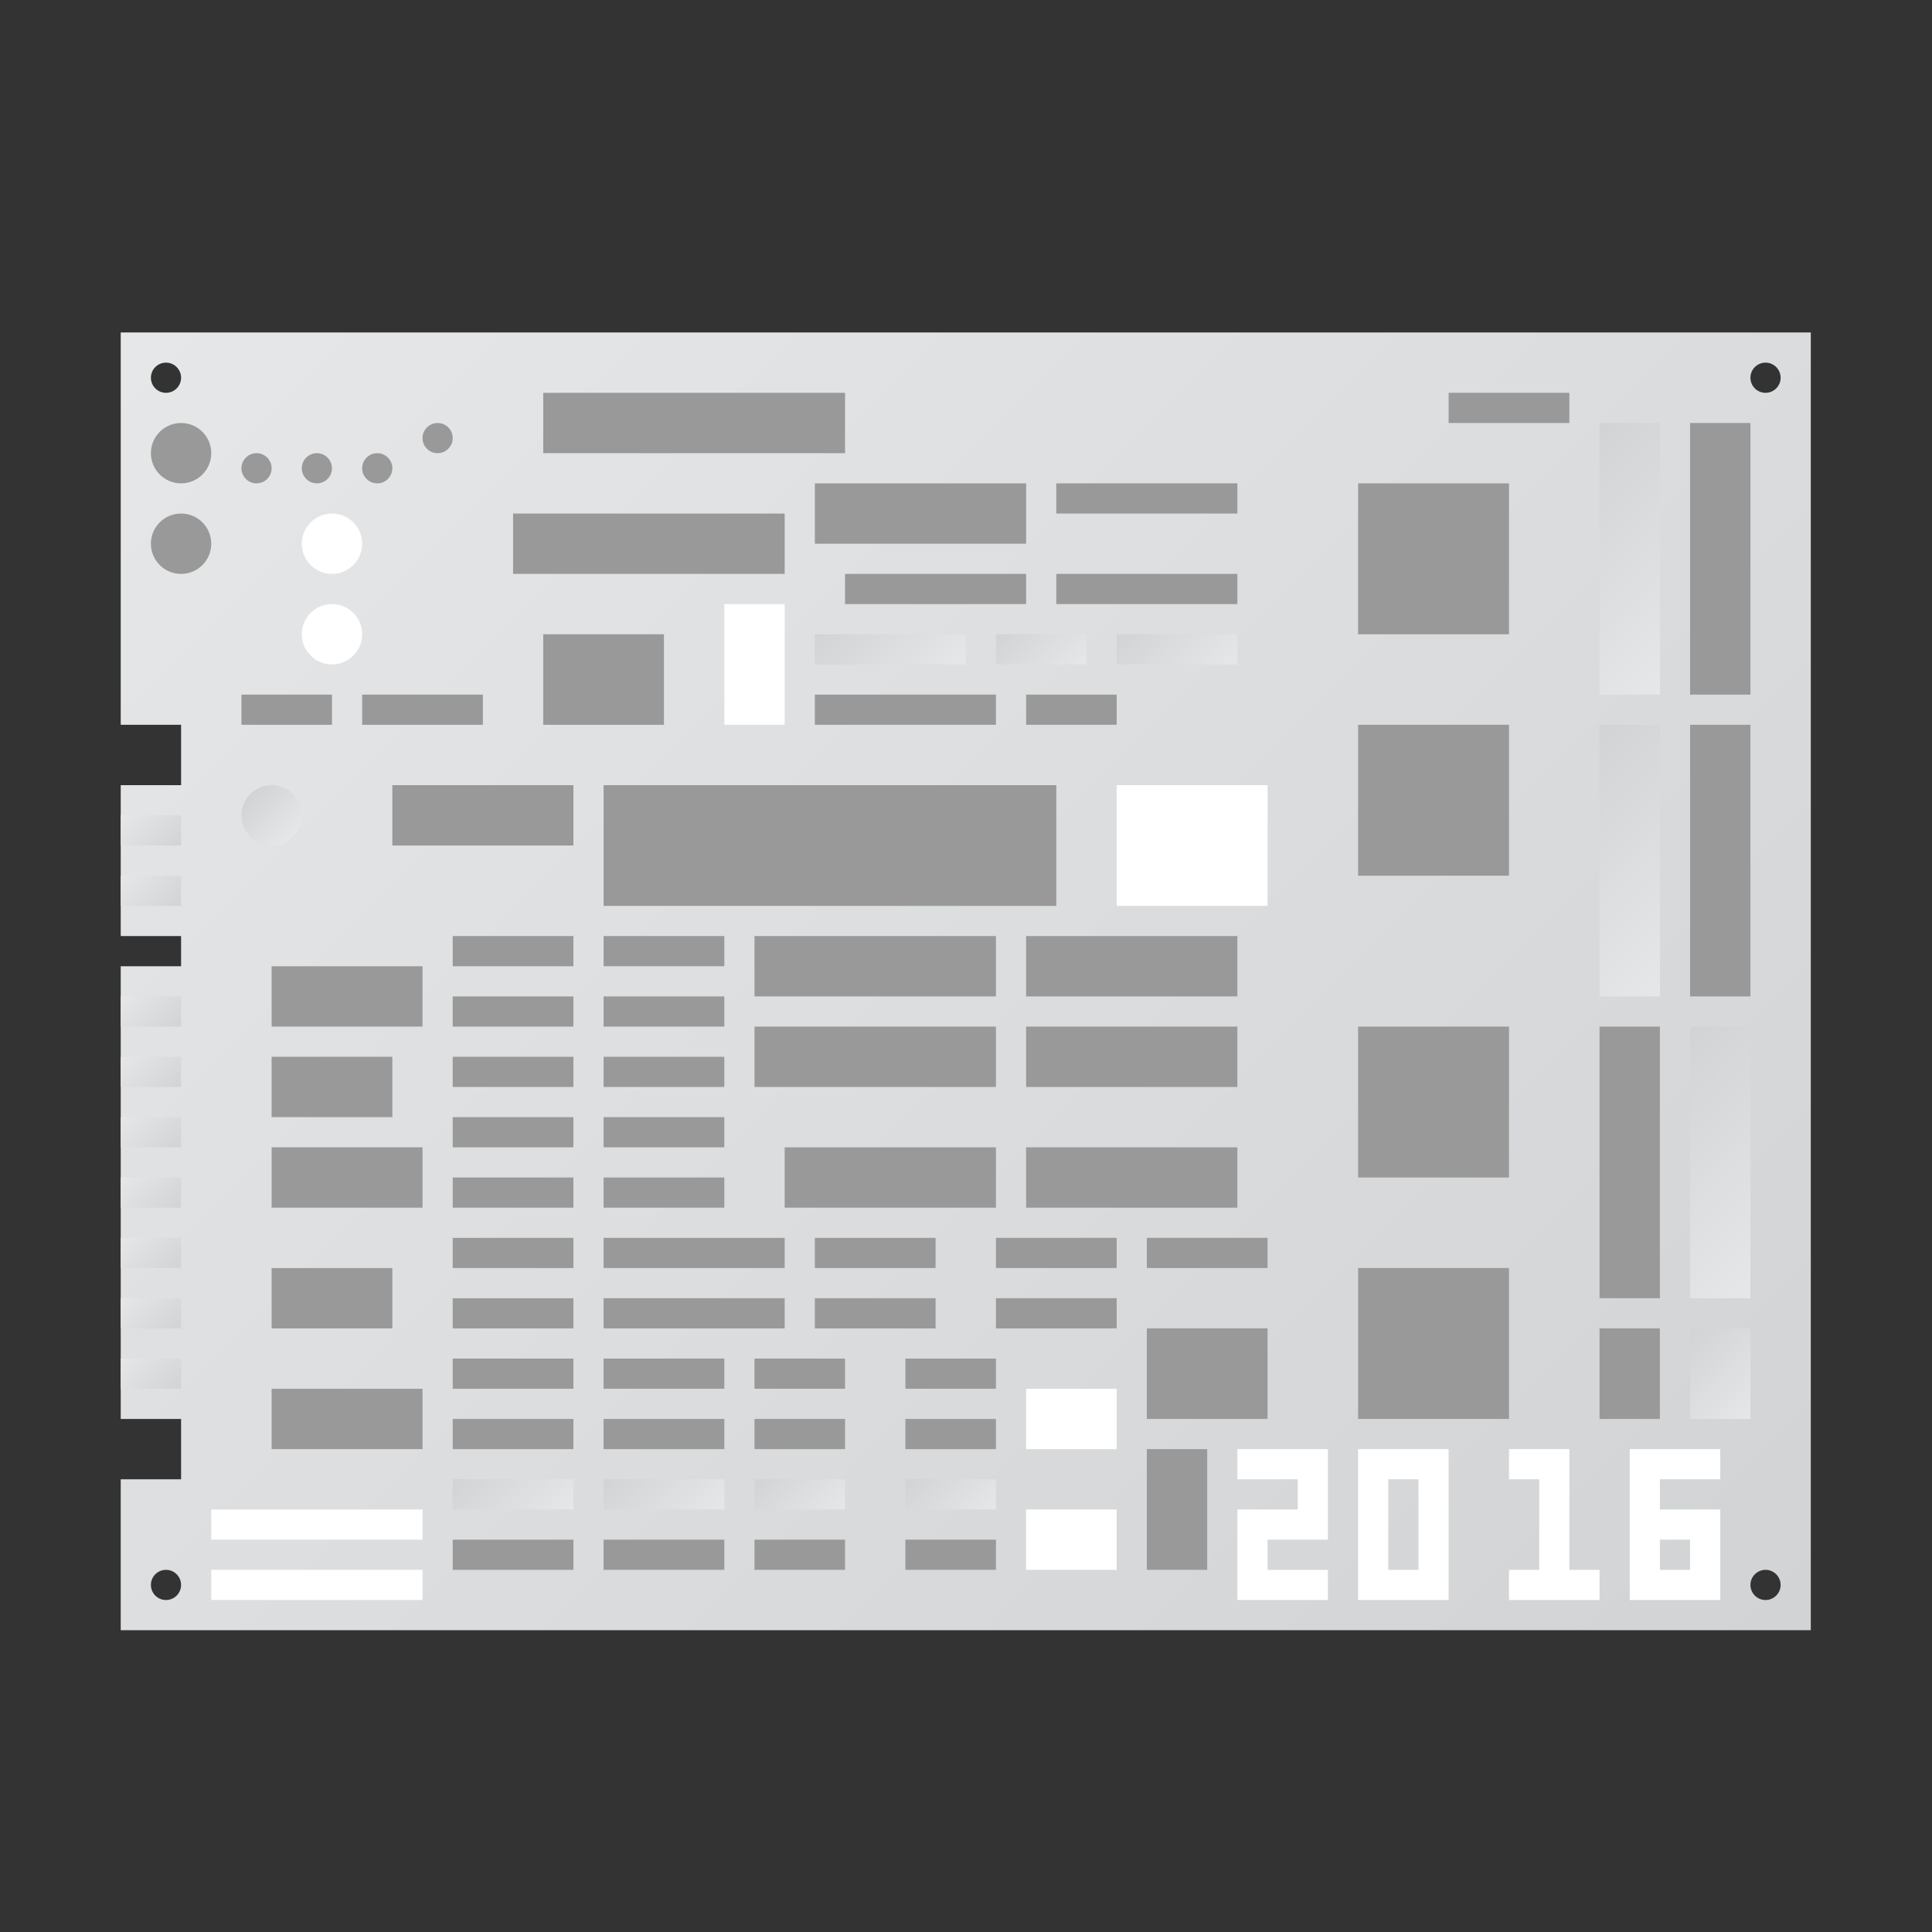 <?xml version="1.0" encoding="UTF-8" standalone="no"?>
<svg
   xmlns:dc="http://purl.org/dc/elements/1.1/"
   xmlns:cc="http://creativecommons.org/ns#"
   xmlns:rdf="http://www.w3.org/1999/02/22-rdf-syntax-ns#"
   xmlns:svg="http://www.w3.org/2000/svg"
   xmlns="http://www.w3.org/2000/svg"
   viewBox="0 0 341.333 341.333"
   height="256"
   width="256"
   xml:space="preserve"
   id="svg2"
   version="1.1"><rect x="0" y="0" width="341.333" height="341.333" fill="#333333" stroke="none"/><defs
     id="defs6"><clipPath
       id="clipPath18"
       clipPathUnits="userSpaceOnUse"><path
         id="path16"
         d="m 16,212 v -52 h 8 v -8 h -8 v -20 h 8 v -4 H 16 V 68 h 8 V 60 H 16 V 40 h 8 8 208 v 120 4 48 z m 216,-6 c 0,1.104 0.896,2 2,2 v 0 c 1.104,0 2,-0.896 2,-2 v 0 c 0,-1.104 -0.896,-2 -2,-2 v 0 c -1.104,0 -2,0.896 -2,2 m -212,0 c 0,1.104 0.895,2 2,2 v 0 c 1.105,0 2,-0.896 2,-2 v 0 c 0,-1.104 -0.895,-2 -2,-2 v 0 c -1.105,0 -2,0.896 -2,2 M 232,46 c 0,1.104 0.896,2 2,2 v 0 c 1.104,0 2,-0.896 2,-2 v 0 c 0,-1.104 -0.896,-2 -2,-2 v 0 c -1.104,0 -2,0.896 -2,2 M 20,46 c 0,1.104 0.895,2 2,2 v 0 c 1.105,0 2,-0.896 2,-2 v 0 c 0,-1.104 -0.895,-2 -2,-2 v 0 c -1.105,0 -2,0.896 -2,2" /></clipPath><linearGradient
       id="linearGradient28"
       spreadMethod="pad"
       gradientTransform="matrix(198,-198,-198,-198,29,225)"
       gradientUnits="userSpaceOnUse"
       y2="0"
       x2="1"
       y1="0"
       x1="0"><stop
         id="stop24"
         offset="0"
         style="stop-opacity:1;stop-color:#e6e7e8" /><stop
         id="stop26"
         offset="1"
         style="stop-opacity:1;stop-color:#d1d3d4" /></linearGradient><clipPath
       id="clipPath38"
       clipPathUnits="userSpaceOnUse"><path
         id="path36"
         d="M 0,256 H 256 V 0 H 0 Z" /></clipPath><clipPath
       id="clipPath90"
       clipPathUnits="userSpaceOnUse"><path
         id="path88"
         d="m 108,168 h 20 v 4 h -20 z" /></clipPath><linearGradient
       id="linearGradient100"
       spreadMethod="pad"
       gradientTransform="matrix(-12,12,12,12,124,164)"
       gradientUnits="userSpaceOnUse"
       y2="0"
       x2="1"
       y1="0"
       x1="0"><stop
         id="stop96"
         offset="0"
         style="stop-opacity:1;stop-color:#e6e7e8" /><stop
         id="stop98"
         offset="1"
         style="stop-opacity:1;stop-color:#d1d3d4" /></linearGradient><clipPath
       id="clipPath110"
       clipPathUnits="userSpaceOnUse"><path
         id="path108"
         d="m 132,168 h 12 v 4 h -12 z" /></clipPath><linearGradient
       id="linearGradient120"
       spreadMethod="pad"
       gradientTransform="matrix(-8,8,8,8,142,166)"
       gradientUnits="userSpaceOnUse"
       y2="0"
       x2="1"
       y1="0"
       x1="0"><stop
         id="stop116"
         offset="0"
         style="stop-opacity:1;stop-color:#e6e7e8" /><stop
         id="stop118"
         offset="1"
         style="stop-opacity:1;stop-color:#d1d3d4" /></linearGradient><clipPath
       id="clipPath130"
       clipPathUnits="userSpaceOnUse"><path
         id="path128"
         d="m 148,168 h 16 v 4 h -16 z" /></clipPath><linearGradient
       id="linearGradient140"
       spreadMethod="pad"
       gradientTransform="matrix(-10,10,10,10,161,165)"
       gradientUnits="userSpaceOnUse"
       y2="0"
       x2="1"
       y1="0"
       x1="0"><stop
         id="stop136"
         offset="0"
         style="stop-opacity:1;stop-color:#e6e7e8" /><stop
         id="stop138"
         offset="1"
         style="stop-opacity:1;stop-color:#d1d3d4" /></linearGradient><clipPath
       id="clipPath150"
       clipPathUnits="userSpaceOnUse"><path
         id="path148"
         d="M 0,256 H 256 V 0 H 0 Z" /></clipPath><clipPath
       id="clipPath244"
       clipPathUnits="userSpaceOnUse"><path
         id="path242"
         d="m 60,56 h 15.999 v 4.001 H 60 Z" /></clipPath><linearGradient
       id="linearGradient254"
       spreadMethod="pad"
       gradientTransform="matrix(-10,10,10,10,73,53)"
       gradientUnits="userSpaceOnUse"
       y2="0"
       x2="1"
       y1="0"
       x1="0"><stop
         id="stop250"
         offset="0"
         style="stop-opacity:1;stop-color:#e6e7e8" /><stop
         id="stop252"
         offset="1"
         style="stop-opacity:1;stop-color:#d1d3d4" /></linearGradient><clipPath
       id="clipPath264"
       clipPathUnits="userSpaceOnUse"><path
         id="path262"
         d="M 0,256 H 256 V 0 H 0 Z" /></clipPath><clipPath
       id="clipPath278"
       clipPathUnits="userSpaceOnUse"><path
         id="path276"
         d="m 80,56 h 16 v 4.001 H 80 Z" /></clipPath><linearGradient
       id="linearGradient288"
       spreadMethod="pad"
       gradientTransform="matrix(-10,10,10,10,93,53)"
       gradientUnits="userSpaceOnUse"
       y2="0"
       x2="1"
       y1="0"
       x1="0"><stop
         id="stop284"
         offset="0"
         style="stop-opacity:1;stop-color:#e6e7e8" /><stop
         id="stop286"
         offset="1"
         style="stop-opacity:1;stop-color:#d1d3d4" /></linearGradient><clipPath
       id="clipPath298"
       clipPathUnits="userSpaceOnUse"><path
         id="path296"
         d="M 0,256 H 256 V 0 H 0 Z" /></clipPath><clipPath
       id="clipPath312"
       clipPathUnits="userSpaceOnUse"><path
         id="path310"
         d="m 100,56 h 12 v 4.001 h -12 z" /></clipPath><linearGradient
       id="linearGradient322"
       spreadMethod="pad"
       gradientTransform="matrix(-8,8,8,8,110,54)"
       gradientUnits="userSpaceOnUse"
       y2="0"
       x2="1"
       y1="0"
       x1="0"><stop
         id="stop318"
         offset="0"
         style="stop-opacity:1;stop-color:#e6e7e8" /><stop
         id="stop320"
         offset="1"
         style="stop-opacity:1;stop-color:#d1d3d4" /></linearGradient><clipPath
       id="clipPath332"
       clipPathUnits="userSpaceOnUse"><path
         id="path330"
         d="M 0,256 H 256 V 0 H 0 Z" /></clipPath><clipPath
       id="clipPath346"
       clipPathUnits="userSpaceOnUse"><path
         id="path344"
         d="m 120,56 h 12.001 v 4.001 H 120 Z" /></clipPath><linearGradient
       id="linearGradient356"
       spreadMethod="pad"
       gradientTransform="matrix(-8,8,8,8,130,54)"
       gradientUnits="userSpaceOnUse"
       y2="0"
       x2="1"
       y1="0"
       x1="0"><stop
         id="stop352"
         offset="0"
         style="stop-opacity:1;stop-color:#e6e7e8" /><stop
         id="stop354"
         offset="1"
         style="stop-opacity:1;stop-color:#d1d3d4" /></linearGradient><clipPath
       id="clipPath366"
       clipPathUnits="userSpaceOnUse"><path
         id="path364"
         d="M 0,256 H 256 V 0 H 0 Z" /></clipPath><clipPath
       id="clipPath400"
       clipPathUnits="userSpaceOnUse"><path
         id="path398"
         d="m 32,148 c 0,-2.209 1.791,-4 4,-4 v 0 c 2.209,0 4,1.791 4,4 v 0 c 0,2.209 -1.791,4 -4,4 v 0 c -2.209,0 -4,-1.791 -4,-4" /></clipPath><linearGradient
       id="linearGradient410"
       spreadMethod="pad"
       gradientTransform="matrix(-5.657,5.657,5.657,5.657,38.828,145.172)"
       gradientUnits="userSpaceOnUse"
       y2="0"
       x2="1"
       y1="0"
       x1="0"><stop
         id="stop406"
         offset="0"
         style="stop-opacity:1;stop-color:#e6e7e8" /><stop
         id="stop408"
         offset="1"
         style="stop-opacity:1;stop-color:#d1d3d4" /></linearGradient><clipPath
       id="clipPath420"
       clipPathUnits="userSpaceOnUse"><path
         id="path418"
         d="m 212,164 h 7.999 v 36 H 212 Z" /></clipPath><linearGradient
       id="linearGradient430"
       spreadMethod="pad"
       gradientTransform="matrix(-22,22,22,22,227,171)"
       gradientUnits="userSpaceOnUse"
       y2="0"
       x2="1"
       y1="0"
       x1="0"><stop
         id="stop426"
         offset="0"
         style="stop-opacity:1;stop-color:#e6e7e8" /><stop
         id="stop428"
         offset="1"
         style="stop-opacity:1;stop-color:#d1d3d4" /></linearGradient><clipPath
       id="clipPath440"
       clipPathUnits="userSpaceOnUse"><path
         id="path438"
         d="m 212,124 h 7.999 v 36 H 212 Z" /></clipPath><linearGradient
       id="linearGradient450"
       spreadMethod="pad"
       gradientTransform="matrix(-22,22,22,22,227,131)"
       gradientUnits="userSpaceOnUse"
       y2="0"
       x2="1"
       y1="0"
       x1="0"><stop
         id="stop446"
         offset="0"
         style="stop-opacity:1;stop-color:#e6e7e8" /><stop
         id="stop448"
         offset="1"
         style="stop-opacity:1;stop-color:#d1d3d4" /></linearGradient><clipPath
       id="clipPath460"
       clipPathUnits="userSpaceOnUse"><path
         id="path458"
         d="m 224,84 h 8 v 36 h -8 z" /></clipPath><linearGradient
       id="linearGradient470"
       spreadMethod="pad"
       gradientTransform="matrix(-22,22,22,22,239,91)"
       gradientUnits="userSpaceOnUse"
       y2="0"
       x2="1"
       y1="0"
       x1="0"><stop
         id="stop466"
         offset="0"
         style="stop-opacity:1;stop-color:#e6e7e8" /><stop
         id="stop468"
         offset="1"
         style="stop-opacity:1;stop-color:#d1d3d4" /></linearGradient><clipPath
       id="clipPath480"
       clipPathUnits="userSpaceOnUse"><path
         id="path478"
         d="m 224,68 h 8 v 12 h -8 z" /></clipPath><linearGradient
       id="linearGradient490"
       spreadMethod="pad"
       gradientTransform="matrix(-10,10,10,10,233,69)"
       gradientUnits="userSpaceOnUse"
       y2="0"
       x2="1"
       y1="0"
       x1="0"><stop
         id="stop486"
         offset="0"
         style="stop-opacity:1;stop-color:#e6e7e8" /><stop
         id="stop488"
         offset="1"
         style="stop-opacity:1;stop-color:#d1d3d4" /></linearGradient><clipPath
       id="clipPath500"
       clipPathUnits="userSpaceOnUse"><path
         id="path498"
         d="M 0,256 H 256 V 0 H 0 Z" /></clipPath><clipPath
       id="clipPath510"
       clipPathUnits="userSpaceOnUse"><path
         id="path508"
         d="m 16,144 h 8 v 4 h -8 z" /></clipPath><linearGradient
       id="linearGradient520"
       spreadMethod="pad"
       gradientTransform="matrix(6,-6,-6,-6,17,149)"
       gradientUnits="userSpaceOnUse"
       y2="0"
       x2="1"
       y1="0"
       x1="0"><stop
         id="stop516"
         offset="0"
         style="stop-opacity:1;stop-color:#e6e7e8" /><stop
         id="stop518"
         offset="1"
         style="stop-opacity:1;stop-color:#d1d3d4" /></linearGradient><clipPath
       id="clipPath530"
       clipPathUnits="userSpaceOnUse"><path
         id="path528"
         d="m 16,136 h 8 v 4.001 h -8 z" /></clipPath><linearGradient
       id="linearGradient540"
       spreadMethod="pad"
       gradientTransform="matrix(6,-6,-6,-6,17,141)"
       gradientUnits="userSpaceOnUse"
       y2="0"
       x2="1"
       y1="0"
       x1="0"><stop
         id="stop536"
         offset="0"
         style="stop-opacity:1;stop-color:#e6e7e8" /><stop
         id="stop538"
         offset="1"
         style="stop-opacity:1;stop-color:#d1d3d4" /></linearGradient><clipPath
       id="clipPath550"
       clipPathUnits="userSpaceOnUse"><path
         id="path548"
         d="m 16,120 h 8 v 4.001 h -8 z" /></clipPath><linearGradient
       id="linearGradient560"
       spreadMethod="pad"
       gradientTransform="matrix(6,-6,-6,-6,17,125)"
       gradientUnits="userSpaceOnUse"
       y2="0"
       x2="1"
       y1="0"
       x1="0"><stop
         id="stop556"
         offset="0"
         style="stop-opacity:1;stop-color:#e6e7e8" /><stop
         id="stop558"
         offset="1"
         style="stop-opacity:1;stop-color:#d1d3d4" /></linearGradient><clipPath
       id="clipPath570"
       clipPathUnits="userSpaceOnUse"><path
         id="path568"
         d="m 16,112 h 8 v 4.001 h -8 z" /></clipPath><linearGradient
       id="linearGradient580"
       spreadMethod="pad"
       gradientTransform="matrix(6,-6,-6,-6,17,117)"
       gradientUnits="userSpaceOnUse"
       y2="0"
       x2="1"
       y1="0"
       x1="0"><stop
         id="stop576"
         offset="0"
         style="stop-opacity:1;stop-color:#e6e7e8" /><stop
         id="stop578"
         offset="1"
         style="stop-opacity:1;stop-color:#d1d3d4" /></linearGradient><clipPath
       id="clipPath590"
       clipPathUnits="userSpaceOnUse"><path
         id="path588"
         d="m 16,104 h 8 v 4 h -8 z" /></clipPath><linearGradient
       id="linearGradient600"
       spreadMethod="pad"
       gradientTransform="matrix(6,-6,-6,-6,17,109)"
       gradientUnits="userSpaceOnUse"
       y2="0"
       x2="1"
       y1="0"
       x1="0"><stop
         id="stop596"
         offset="0"
         style="stop-opacity:1;stop-color:#e6e7e8" /><stop
         id="stop598"
         offset="1"
         style="stop-opacity:1;stop-color:#d1d3d4" /></linearGradient><clipPath
       id="clipPath610"
       clipPathUnits="userSpaceOnUse"><path
         id="path608"
         d="m 16,96 h 8 v 4 h -8 z" /></clipPath><linearGradient
       id="linearGradient620"
       spreadMethod="pad"
       gradientTransform="matrix(6,-6,-6,-6,17,101)"
       gradientUnits="userSpaceOnUse"
       y2="0"
       x2="1"
       y1="0"
       x1="0"><stop
         id="stop616"
         offset="0"
         style="stop-opacity:1;stop-color:#e6e7e8" /><stop
         id="stop618"
         offset="1"
         style="stop-opacity:1;stop-color:#d1d3d4" /></linearGradient><clipPath
       id="clipPath630"
       clipPathUnits="userSpaceOnUse"><path
         id="path628"
         d="m 16,88 h 8 v 4 h -8 z" /></clipPath><linearGradient
       id="linearGradient640"
       spreadMethod="pad"
       gradientTransform="matrix(6,-6,-6,-6,17,93)"
       gradientUnits="userSpaceOnUse"
       y2="0"
       x2="1"
       y1="0"
       x1="0"><stop
         id="stop636"
         offset="0"
         style="stop-opacity:1;stop-color:#e6e7e8" /><stop
         id="stop638"
         offset="1"
         style="stop-opacity:1;stop-color:#d1d3d4" /></linearGradient><clipPath
       id="clipPath650"
       clipPathUnits="userSpaceOnUse"><path
         id="path648"
         d="m 16,80 h 8 v 4 h -8 z" /></clipPath><linearGradient
       id="linearGradient660"
       spreadMethod="pad"
       gradientTransform="matrix(6,-6,-6,-6,17,85)"
       gradientUnits="userSpaceOnUse"
       y2="0"
       x2="1"
       y1="0"
       x1="0"><stop
         id="stop656"
         offset="0"
         style="stop-opacity:1;stop-color:#e6e7e8" /><stop
         id="stop658"
         offset="1"
         style="stop-opacity:1;stop-color:#d1d3d4" /></linearGradient><clipPath
       id="clipPath670"
       clipPathUnits="userSpaceOnUse"><path
         id="path668"
         d="m 16,72 h 8 v 4 h -8 z" /></clipPath><linearGradient
       id="linearGradient680"
       spreadMethod="pad"
       gradientTransform="matrix(6,-6,-6,-6,17,77)"
       gradientUnits="userSpaceOnUse"
       y2="0"
       x2="1"
       y1="0"
       x1="0"><stop
         id="stop676"
         offset="0"
         style="stop-opacity:1;stop-color:#e6e7e8" /><stop
         id="stop678"
         offset="1"
         style="stop-opacity:1;stop-color:#d1d3d4" /></linearGradient><clipPath
       id="clipPath690"
       clipPathUnits="userSpaceOnUse"><path
         id="path688"
         d="M 0,256 H 256 V 0 H 0 Z" /></clipPath></defs><g
     transform="matrix(1.333,0,0,-1.333,0,341.333)"
     id="g10"><g
       id="g12"><g
         clip-path="url(#clipPath18)"
         id="g14"><g
           id="g20"><g
             id="g22"><path
               id="path30"
               style="fill:url(#linearGradient28);stroke:none"
               d="m 16,212 v -52 h 8 v -8 h -8 v -20 h 8 v -4 H 16 V 68 h 8 V 60 H 16 V 40 h 8 8 208 v 120 4 48 z m 216,-6 c 0,1.104 0.896,2 2,2 v 0 c 1.104,0 2,-0.896 2,-2 v 0 c 0,-1.104 -0.896,-2 -2,-2 v 0 c -1.104,0 -2,0.896 -2,2 m -212,0 c 0,1.104 0.895,2 2,2 v 0 c 1.105,0 2,-0.896 2,-2 v 0 c 0,-1.104 -0.895,-2 -2,-2 v 0 c -1.105,0 -2,0.896 -2,2 M 232,46 c 0,1.104 0.896,2 2,2 v 0 c 1.104,0 2,-0.896 2,-2 v 0 c 0,-1.104 -0.896,-2 -2,-2 v 0 c -1.104,0 -2,0.896 -2,2 M 20,46 c 0,1.104 0.895,2 2,2 v 0 c 1.105,0 2,-0.896 2,-2 v 0 c 0,-1.104 -0.895,-2 -2,-2 v 0 c -1.105,0 -2,0.896 -2,2" /></g></g></g></g><g
       id="g32"><g
         clip-path="url(#clipPath38)"
         id="g34"><path
           id="path40"
           style="fill:#999999;fill-opacity:1;fill-rule:nonzero;stroke:none"
           d="M 112,196 H 72 v 8 h 40 z" /><path
           id="path42"
           style="fill:#999999;fill-opacity:1;fill-rule:nonzero;stroke:none"
           d="M 104,180 H 68 v 8 h 36 z" /><path
           id="path44"
           style="fill:#999999;fill-opacity:1;fill-rule:nonzero;stroke:none"
           d="m 136,184 h -28 v 8 h 28 z" /><g
           transform="translate(28,196)"
           id="g46"><path
             id="path48"
             style="fill:#999999;fill-opacity:1;fill-rule:nonzero;stroke:none"
             d="m 0,0 c 0,-2.209 -1.791,-4 -4,-4 -2.209,0 -4,1.791 -4,4 0,2.209 1.791,4 4,4 2.209,0 4,-1.791 4,-4" /></g><g
           transform="translate(28,184)"
           id="g50"><path
             id="path52"
             style="fill:#999999;fill-opacity:1;fill-rule:nonzero;stroke:none"
             d="m 0,0 c 0,-2.209 -1.791,-4 -4,-4 -2.209,0 -4,1.791 -4,4 0,2.209 1.791,4 4,4 2.209,0 4,-1.791 4,-4" /></g><g
           transform="translate(48,184)"
           id="g54"><path
             id="path56"
             style="fill:#ffffff;fill-opacity:1;fill-rule:nonzero;stroke:none"
             d="m 0,0 c 0,-2.209 -1.791,-4 -4,-4 -2.209,0 -4,1.791 -4,4 0,2.209 1.791,4 4,4 2.209,0 4,-1.791 4,-4" /></g><g
           transform="translate(48,172)"
           id="g58"><path
             id="path60"
             style="fill:#ffffff;fill-opacity:1;fill-rule:nonzero;stroke:none"
             d="m 0,0 c 0,-2.209 -1.791,-4 -4,-4 -2.209,0 -4,1.791 -4,4 0,2.209 1.791,4 4,4 2.209,0 4,-1.791 4,-4" /></g><g
           transform="translate(36,194)"
           id="g62"><path
             id="path64"
             style="fill:#999999;fill-opacity:1;fill-rule:nonzero;stroke:none"
             d="m 0,0 c 0,-1.104 -0.896,-2 -2,-2 -1.104,0 -2,0.896 -2,2 0,1.104 0.896,2 2,2 1.104,0 2,-0.896 2,-2" /></g><g
           transform="translate(44,194)"
           id="g66"><path
             id="path68"
             style="fill:#999999;fill-opacity:1;fill-rule:nonzero;stroke:none"
             d="m 0,0 c 0,-1.104 -0.896,-2 -2,-2 -1.104,0 -2,0.896 -2,2 0,1.104 0.896,2 2,2 1.104,0 2,-0.896 2,-2" /></g><g
           transform="translate(52,194)"
           id="g70"><path
             id="path72"
             style="fill:#999999;fill-opacity:1;fill-rule:nonzero;stroke:none"
             d="m 0,0 c 0,-1.104 -0.896,-2 -2,-2 -1.104,0 -2,0.896 -2,2 0,1.104 0.896,2 2,2 1.104,0 2,-0.896 2,-2" /></g><g
           transform="translate(60,198)"
           id="g74"><path
             id="path76"
             style="fill:#999999;fill-opacity:1;fill-rule:nonzero;stroke:none"
             d="m 0,0 c 0,-1.104 -0.896,-2 -2,-2 -1.104,0 -2,0.896 -2,2 0,1.104 0.896,2 2,2 1.104,0 2,-0.896 2,-2" /></g><path
           id="path78"
           style="fill:#999999;fill-opacity:1;fill-rule:nonzero;stroke:none"
           d="m 164,188 h -24 v 4 h 24 z" /><path
           id="path80"
           style="fill:#999999;fill-opacity:1;fill-rule:nonzero;stroke:none"
           d="m 164,176 h -24 v 4 h 24 z" /><path
           id="path82"
           style="fill:#999999;fill-opacity:1;fill-rule:nonzero;stroke:none"
           d="m 136,176 h -24 v 4 h 24 z" /></g></g><g
       id="g84"><g
         clip-path="url(#clipPath90)"
         id="g86"><g
           id="g92"><g
             id="g94"><path
               id="path102"
               style="fill:url(#linearGradient100);stroke:none"
               d="m 108,168 h 20 v 4 h -20 z" /></g></g></g></g><g
       id="g104"><g
         clip-path="url(#clipPath110)"
         id="g106"><g
           id="g112"><g
             id="g114"><path
               id="path122"
               style="fill:url(#linearGradient120);stroke:none"
               d="m 132,168 h 12 v 4 h -12 z" /></g></g></g></g><g
       id="g124"><g
         clip-path="url(#clipPath130)"
         id="g126"><g
           id="g132"><g
             id="g134"><path
               id="path142"
               style="fill:url(#linearGradient140);stroke:none"
               d="m 148,168 h 16 v 4 h -16 z" /></g></g></g></g><g
       id="g144"><g
         clip-path="url(#clipPath150)"
         id="g146"><path
           id="path152"
           style="fill:#999999;fill-opacity:1;fill-rule:nonzero;stroke:none"
           d="m 132,160 h -24 v 4 h 24 z" /><path
           id="path154"
           style="fill:#999999;fill-opacity:1;fill-rule:nonzero;stroke:none"
           d="m 148,160 h -12 v 4 h 12 z" /><path
           id="path156"
           style="fill:#999999;fill-opacity:1;fill-rule:nonzero;stroke:none"
           d="M 64,160 H 48 v 4 h 16 z" /><path
           id="path158"
           style="fill:#999999;fill-opacity:1;fill-rule:nonzero;stroke:none"
           d="M 44,160 H 32 v 4 h 12 z" /><path
           id="path160"
           style="fill:#999999;fill-opacity:1;fill-rule:nonzero;stroke:none"
           d="M 76,144 H 52 v 8 h 24 z" /><path
           id="path162"
           style="fill:#999999;fill-opacity:1;fill-rule:nonzero;stroke:none"
           d="M 140,136 H 80 v 16 h 60 z" /><path
           id="path164"
           style="fill:#999999;fill-opacity:1;fill-rule:nonzero;stroke:none"
           d="M 88,160 H 72 v 12 h 16 z" /><path
           id="path166"
           style="fill:#ffffff;fill-opacity:1;fill-rule:nonzero;stroke:none"
           d="m 104,160 h -8 v 16 h 8 z" /><path
           id="path168"
           style="fill:#999999;fill-opacity:1;fill-rule:nonzero;stroke:none"
           d="m 200,172 h -20 v 20 h 20 z" /><path
           id="path170"
           style="fill:#999999;fill-opacity:1;fill-rule:nonzero;stroke:none"
           d="m 200,140 h -20 v 20 h 20 z" /><path
           id="path172"
           style="fill:#999999;fill-opacity:1;fill-rule:nonzero;stroke:none"
           d="m 200,100 h -20 v 20 h 20 z" /><path
           id="path174"
           style="fill:#999999;fill-opacity:1;fill-rule:nonzero;stroke:none"
           d="m 200,68 h -20 v 20 h 20 z" /><path
           id="path176"
           style="fill:#999999;fill-opacity:1;fill-rule:nonzero;stroke:none"
           d="m 132,124 h -32 v 8 h 32 z" /><path
           id="path178"
           style="fill:#999999;fill-opacity:1;fill-rule:nonzero;stroke:none"
           d="m 164,124 h -28 v 8 h 28 z" /><path
           id="path180"
           style="fill:#999999;fill-opacity:1;fill-rule:nonzero;stroke:none"
           d="m 132,112 h -32 v 8 h 32 z" /><path
           id="path182"
           style="fill:#999999;fill-opacity:1;fill-rule:nonzero;stroke:none"
           d="m 164,112 h -28 v 8 h 28 z" /><path
           id="path184"
           style="fill:#999999;fill-opacity:1;fill-rule:nonzero;stroke:none"
           d="m 132,96 h -28 v 8 h 28 z" /><path
           id="path186"
           style="fill:#999999;fill-opacity:1;fill-rule:nonzero;stroke:none"
           d="m 164,96 h -28 v 8 h 28 z" /><path
           id="path188"
           style="fill:#999999;fill-opacity:1;fill-rule:nonzero;stroke:none"
           d="m 220,84 h -8 v 36 h 8 z" /><path
           id="path190"
           style="fill:#999999;fill-opacity:1;fill-rule:nonzero;stroke:none"
           d="m 220,68 h -8 v 12 h 8 z" /><path
           id="path192"
           style="fill:#999999;fill-opacity:1;fill-rule:nonzero;stroke:none"
           d="m 232,124 h -8 v 36 h 8 z" /><path
           id="path194"
           style="fill:#999999;fill-opacity:1;fill-rule:nonzero;stroke:none"
           d="m 232,164 h -8 v 36 h 8 z" /><path
           id="path196"
           style="fill:#999999;fill-opacity:1;fill-rule:nonzero;stroke:none"
           d="m 208,200 h -16 v 4 h 16 z" /><path
           id="path198"
           style="fill:#999999;fill-opacity:1;fill-rule:nonzero;stroke:none"
           d="M 56,120 H 36 v 8 h 20 z" /><path
           id="path200"
           style="fill:#999999;fill-opacity:1;fill-rule:nonzero;stroke:none"
           d="M 56,96 H 36 v 8 h 20 z" /><path
           id="path202"
           style="fill:#999999;fill-opacity:1;fill-rule:nonzero;stroke:none"
           d="M 56,64 H 36 v 8 h 20 z" /><path
           id="path204"
           style="fill:#ffffff;fill-opacity:1;fill-rule:nonzero;stroke:none"
           d="M 56,52 H 28 v 4 h 28 z" /><path
           id="path206"
           style="fill:#ffffff;fill-opacity:1;fill-rule:nonzero;stroke:none"
           d="M 56,44 H 28 v 4 h 28 z" /><path
           id="path208"
           style="fill:#999999;fill-opacity:1;fill-rule:nonzero;stroke:none"
           d="M 76,128 H 60 v 4 h 16 z" /><path
           id="path210"
           style="fill:#999999;fill-opacity:1;fill-rule:nonzero;stroke:none"
           d="M 96,128 H 80 v 4 h 16 z" /><path
           id="path212"
           style="fill:#999999;fill-opacity:1;fill-rule:nonzero;stroke:none"
           d="M 76,120 H 60 v 4 h 16 z" /><path
           id="path214"
           style="fill:#999999;fill-opacity:1;fill-rule:nonzero;stroke:none"
           d="M 96,120 H 80 v 4 h 16 z" /><path
           id="path216"
           style="fill:#999999;fill-opacity:1;fill-rule:nonzero;stroke:none"
           d="M 76,112 H 60 v 4 h 16 z" /><path
           id="path218"
           style="fill:#999999;fill-opacity:1;fill-rule:nonzero;stroke:none"
           d="M 96,112 H 80 v 4 h 16 z" /><path
           id="path220"
           style="fill:#999999;fill-opacity:1;fill-rule:nonzero;stroke:none"
           d="M 76,104 H 60 v 4 h 16 z" /><path
           id="path222"
           style="fill:#999999;fill-opacity:1;fill-rule:nonzero;stroke:none"
           d="M 96,104 H 80 v 4 h 16 z" /><path
           id="path224"
           style="fill:#999999;fill-opacity:1;fill-rule:nonzero;stroke:none"
           d="M 76,96 H 60 v 4 h 16 z" /><path
           id="path226"
           style="fill:#999999;fill-opacity:1;fill-rule:nonzero;stroke:none"
           d="M 96,96 H 80 v 4 h 16 z" /><path
           id="path228"
           style="fill:#999999;fill-opacity:1;fill-rule:nonzero;stroke:none"
           d="M 76,88 H 60 v 4 h 16 z" /><path
           id="path230"
           style="fill:#999999;fill-opacity:1;fill-rule:nonzero;stroke:none"
           d="M 104,88 H 80 v 4 h 24 z" /><path
           id="path232"
           style="fill:#999999;fill-opacity:1;fill-rule:nonzero;stroke:none"
           d="M 76,80 H 60 v 4 h 16 z" /><path
           id="path234"
           style="fill:#999999;fill-opacity:1;fill-rule:nonzero;stroke:none"
           d="M 76,72 H 60 v 4 h 16 z" /><path
           id="path236"
           style="fill:#999999;fill-opacity:1;fill-rule:nonzero;stroke:none"
           d="M 76,64 H 60 v 4 h 16 z" /></g></g><g
       id="g238"><g
         clip-path="url(#clipPath244)"
         id="g240"><g
           id="g246"><g
             id="g248"><path
               id="path256"
               style="fill:url(#linearGradient254);stroke:none"
               d="m 60,56 h 15.999 v 4.001 H 60 Z" /></g></g></g></g><g
       id="g258"><g
         clip-path="url(#clipPath264)"
         id="g260"><path
           id="path266"
           style="fill:#999999;fill-opacity:1;fill-rule:nonzero;stroke:none"
           d="M 76,48 H 60 v 4 h 16 z" /><path
           id="path268"
           style="fill:#999999;fill-opacity:1;fill-rule:nonzero;stroke:none"
           d="M 96,72 H 80 v 4 h 16 z" /><path
           id="path270"
           style="fill:#999999;fill-opacity:1;fill-rule:nonzero;stroke:none"
           d="M 96,64 H 80 v 4 h 16 z" /></g></g><g
       id="g272"><g
         clip-path="url(#clipPath278)"
         id="g274"><g
           id="g280"><g
             id="g282"><path
               id="path290"
               style="fill:url(#linearGradient288);stroke:none"
               d="m 80,56 h 16 v 4.001 H 80 Z" /></g></g></g></g><g
       id="g292"><g
         clip-path="url(#clipPath298)"
         id="g294"><path
           id="path300"
           style="fill:#999999;fill-opacity:1;fill-rule:nonzero;stroke:none"
           d="M 96,48 H 80 v 4 h 16 z" /><path
           id="path302"
           style="fill:#999999;fill-opacity:1;fill-rule:nonzero;stroke:none"
           d="m 112,72 h -12 v 4 h 12 z" /><path
           id="path304"
           style="fill:#999999;fill-opacity:1;fill-rule:nonzero;stroke:none"
           d="m 112,64 h -12 v 4 h 12 z" /></g></g><g
       id="g306"><g
         clip-path="url(#clipPath312)"
         id="g308"><g
           id="g314"><g
             id="g316"><path
               id="path324"
               style="fill:url(#linearGradient322);stroke:none"
               d="m 100,56 h 12 v 4.001 h -12 z" /></g></g></g></g><g
       id="g326"><g
         clip-path="url(#clipPath332)"
         id="g328"><path
           id="path334"
           style="fill:#999999;fill-opacity:1;fill-rule:nonzero;stroke:none"
           d="m 112,48 h -12 v 4 h 12 z" /><path
           id="path336"
           style="fill:#999999;fill-opacity:1;fill-rule:nonzero;stroke:none"
           d="m 132,72 h -12 v 4 h 12 z" /><path
           id="path338"
           style="fill:#999999;fill-opacity:1;fill-rule:nonzero;stroke:none"
           d="m 132,64 h -12 v 4 h 12 z" /></g></g><g
       id="g340"><g
         clip-path="url(#clipPath346)"
         id="g342"><g
           id="g348"><g
             id="g350"><path
               id="path358"
               style="fill:url(#linearGradient356);stroke:none"
               d="m 120,56 h 12.001 v 4.001 H 120 Z" /></g></g></g></g><g
       id="g360"><g
         clip-path="url(#clipPath366)"
         id="g362"><path
           id="path368"
           style="fill:#999999;fill-opacity:1;fill-rule:nonzero;stroke:none"
           d="m 132,48 h -12 v 4 h 12 z" /><path
           id="path370"
           style="fill:#999999;fill-opacity:1;fill-rule:nonzero;stroke:none"
           d="M 104,80 H 80 v 4 h 24 z" /><path
           id="path372"
           style="fill:#999999;fill-opacity:1;fill-rule:nonzero;stroke:none"
           d="m 124,88 h -16 v 4 h 16 z" /><path
           id="path374"
           style="fill:#999999;fill-opacity:1;fill-rule:nonzero;stroke:none"
           d="m 124,80 h -16 v 4 h 16 z" /><path
           id="path376"
           style="fill:#999999;fill-opacity:1;fill-rule:nonzero;stroke:none"
           d="m 148,88 h -16 v 4 h 16 z" /><path
           id="path378"
           style="fill:#999999;fill-opacity:1;fill-rule:nonzero;stroke:none"
           d="m 148,80 h -16 v 4 h 16 z" /><path
           id="path380"
           style="fill:#999999;fill-opacity:1;fill-rule:nonzero;stroke:none"
           d="m 168,88 h -16 v 4 h 16 z" /><path
           id="path382"
           style="fill:#999999;fill-opacity:1;fill-rule:nonzero;stroke:none"
           d="m 168,68 h -16 v 12 h 16 z" /><path
           id="path384"
           style="fill:#ffffff;fill-opacity:1;fill-rule:nonzero;stroke:none"
           d="m 148,64 h -12 v 8 h 12 z" /><path
           id="path386"
           style="fill:#ffffff;fill-opacity:1;fill-rule:nonzero;stroke:none"
           d="m 148,48 h -12 v 8 h 12 z" /><path
           id="path388"
           style="fill:#999999;fill-opacity:1;fill-rule:nonzero;stroke:none"
           d="m 160,48 h -8 v 16 h 8 z" /><path
           id="path390"
           style="fill:#999999;fill-opacity:1;fill-rule:nonzero;stroke:none"
           d="M 52,80 H 36 v 8 h 16 z" /><path
           id="path392"
           style="fill:#999999;fill-opacity:1;fill-rule:nonzero;stroke:none"
           d="M 52,108 H 36 v 8 h 16 z" /></g></g><g
       id="g394"><g
         clip-path="url(#clipPath400)"
         id="g396"><g
           id="g402"><g
             id="g404"><path
               id="path412"
               style="fill:url(#linearGradient410);stroke:none"
               d="m 32,148 c 0,-2.209 1.791,-4 4,-4 v 0 c 2.209,0 4,1.791 4,4 v 0 c 0,2.209 -1.791,4 -4,4 v 0 c -2.209,0 -4,-1.791 -4,-4" /></g></g></g></g><g
       id="g414"><g
         clip-path="url(#clipPath420)"
         id="g416"><g
           id="g422"><g
             id="g424"><path
               id="path432"
               style="fill:url(#linearGradient430);stroke:none"
               d="m 212,164 h 7.999 v 36 H 212 Z" /></g></g></g></g><g
       id="g434"><g
         clip-path="url(#clipPath440)"
         id="g436"><g
           id="g442"><g
             id="g444"><path
               id="path452"
               style="fill:url(#linearGradient450);stroke:none"
               d="m 212,124 h 7.999 v 36 H 212 Z" /></g></g></g></g><g
       id="g454"><g
         clip-path="url(#clipPath460)"
         id="g456"><g
           id="g462"><g
             id="g464"><path
               id="path472"
               style="fill:url(#linearGradient470);stroke:none"
               d="m 224,84 h 8 v 36 h -8 z" /></g></g></g></g><g
       id="g474"><g
         clip-path="url(#clipPath480)"
         id="g476"><g
           id="g482"><g
             id="g484"><path
               id="path492"
               style="fill:url(#linearGradient490);stroke:none"
               d="m 224,68 h 8 v 12 h -8 z" /></g></g></g></g><g
       id="g494"><g
         clip-path="url(#clipPath500)"
         id="g496"><path
           id="path502"
           style="fill:#ffffff;fill-opacity:1;fill-rule:nonzero;stroke:none"
           d="m 168,136 h -20 v 16 h 20 z" /></g></g><g
       id="g504"><g
         clip-path="url(#clipPath510)"
         id="g506"><g
           id="g512"><g
             id="g514"><path
               id="path522"
               style="fill:url(#linearGradient520);stroke:none"
               d="m 16,144 h 8 v 4 h -8 z" /></g></g></g></g><g
       id="g524"><g
         clip-path="url(#clipPath530)"
         id="g526"><g
           id="g532"><g
             id="g534"><path
               id="path542"
               style="fill:url(#linearGradient540);stroke:none"
               d="m 16,136 h 8 v 4.001 h -8 z" /></g></g></g></g><g
       id="g544"><g
         clip-path="url(#clipPath550)"
         id="g546"><g
           id="g552"><g
             id="g554"><path
               id="path562"
               style="fill:url(#linearGradient560);stroke:none"
               d="m 16,120 h 8 v 4.001 h -8 z" /></g></g></g></g><g
       id="g564"><g
         clip-path="url(#clipPath570)"
         id="g566"><g
           id="g572"><g
             id="g574"><path
               id="path582"
               style="fill:url(#linearGradient580);stroke:none"
               d="m 16,112 h 8 v 4.001 h -8 z" /></g></g></g></g><g
       id="g584"><g
         clip-path="url(#clipPath590)"
         id="g586"><g
           id="g592"><g
             id="g594"><path
               id="path602"
               style="fill:url(#linearGradient600);stroke:none"
               d="m 16,104 h 8 v 4 h -8 z" /></g></g></g></g><g
       id="g604"><g
         clip-path="url(#clipPath610)"
         id="g606"><g
           id="g612"><g
             id="g614"><path
               id="path622"
               style="fill:url(#linearGradient620);stroke:none"
               d="m 16,96 h 8 v 4 h -8 z" /></g></g></g></g><g
       id="g624"><g
         clip-path="url(#clipPath630)"
         id="g626"><g
           id="g632"><g
             id="g634"><path
               id="path642"
               style="fill:url(#linearGradient640);stroke:none"
               d="m 16,88 h 8 v 4 h -8 z" /></g></g></g></g><g
       id="g644"><g
         clip-path="url(#clipPath650)"
         id="g646"><g
           id="g652"><g
             id="g654"><path
               id="path662"
               style="fill:url(#linearGradient660);stroke:none"
               d="m 16,80 h 8 v 4 h -8 z" /></g></g></g></g><g
       id="g664"><g
         clip-path="url(#clipPath670)"
         id="g666"><g
           id="g672"><g
             id="g674"><path
               id="path682"
               style="fill:url(#linearGradient680);stroke:none"
               d="m 16,72 h 8 v 4 h -8 z" /></g></g></g></g><g
       id="g684"><g
         clip-path="url(#clipPath690)"
         id="g686"><g
           transform="translate(164,60)"
           id="g692"><path
             id="path694"
             style="fill:#ffffff;fill-opacity:1;fill-rule:nonzero;stroke:none"
             d="M 0,0 H 8 V -4 H 0 v -4 -8 h 4 8 v 4 H 4 v 4 h 4 4 V 0 4 H 0 Z" /></g><path
           id="path696"
           style="fill:#ffffff;fill-opacity:1;fill-rule:nonzero;stroke:none"
           d="m 188,48 h -4 v 12 h 4 z m -8,-4 h 12 v 20 h -12 z" /><g
           transform="translate(208,48)"
           id="g698"><path
             id="path700"
             style="fill:#ffffff;fill-opacity:1;fill-rule:nonzero;stroke:none"
             d="m 0,0 v 16 h -4 -4 v -4 h 4 V 0 h -4 v -4 h 4 4 4 v 4 z" /></g><path
           id="path702"
           style="fill:#ffffff;fill-opacity:1;fill-rule:nonzero;stroke:none"
           d="m 224,48 h -4 v 4 h 4 z m 4,12 v 4 h -8 -4 v -4 -4 -4 -4 -4 h 4 4 4 v 4 4 4 h -4 -4 v 4 z" /></g></g></g></svg>